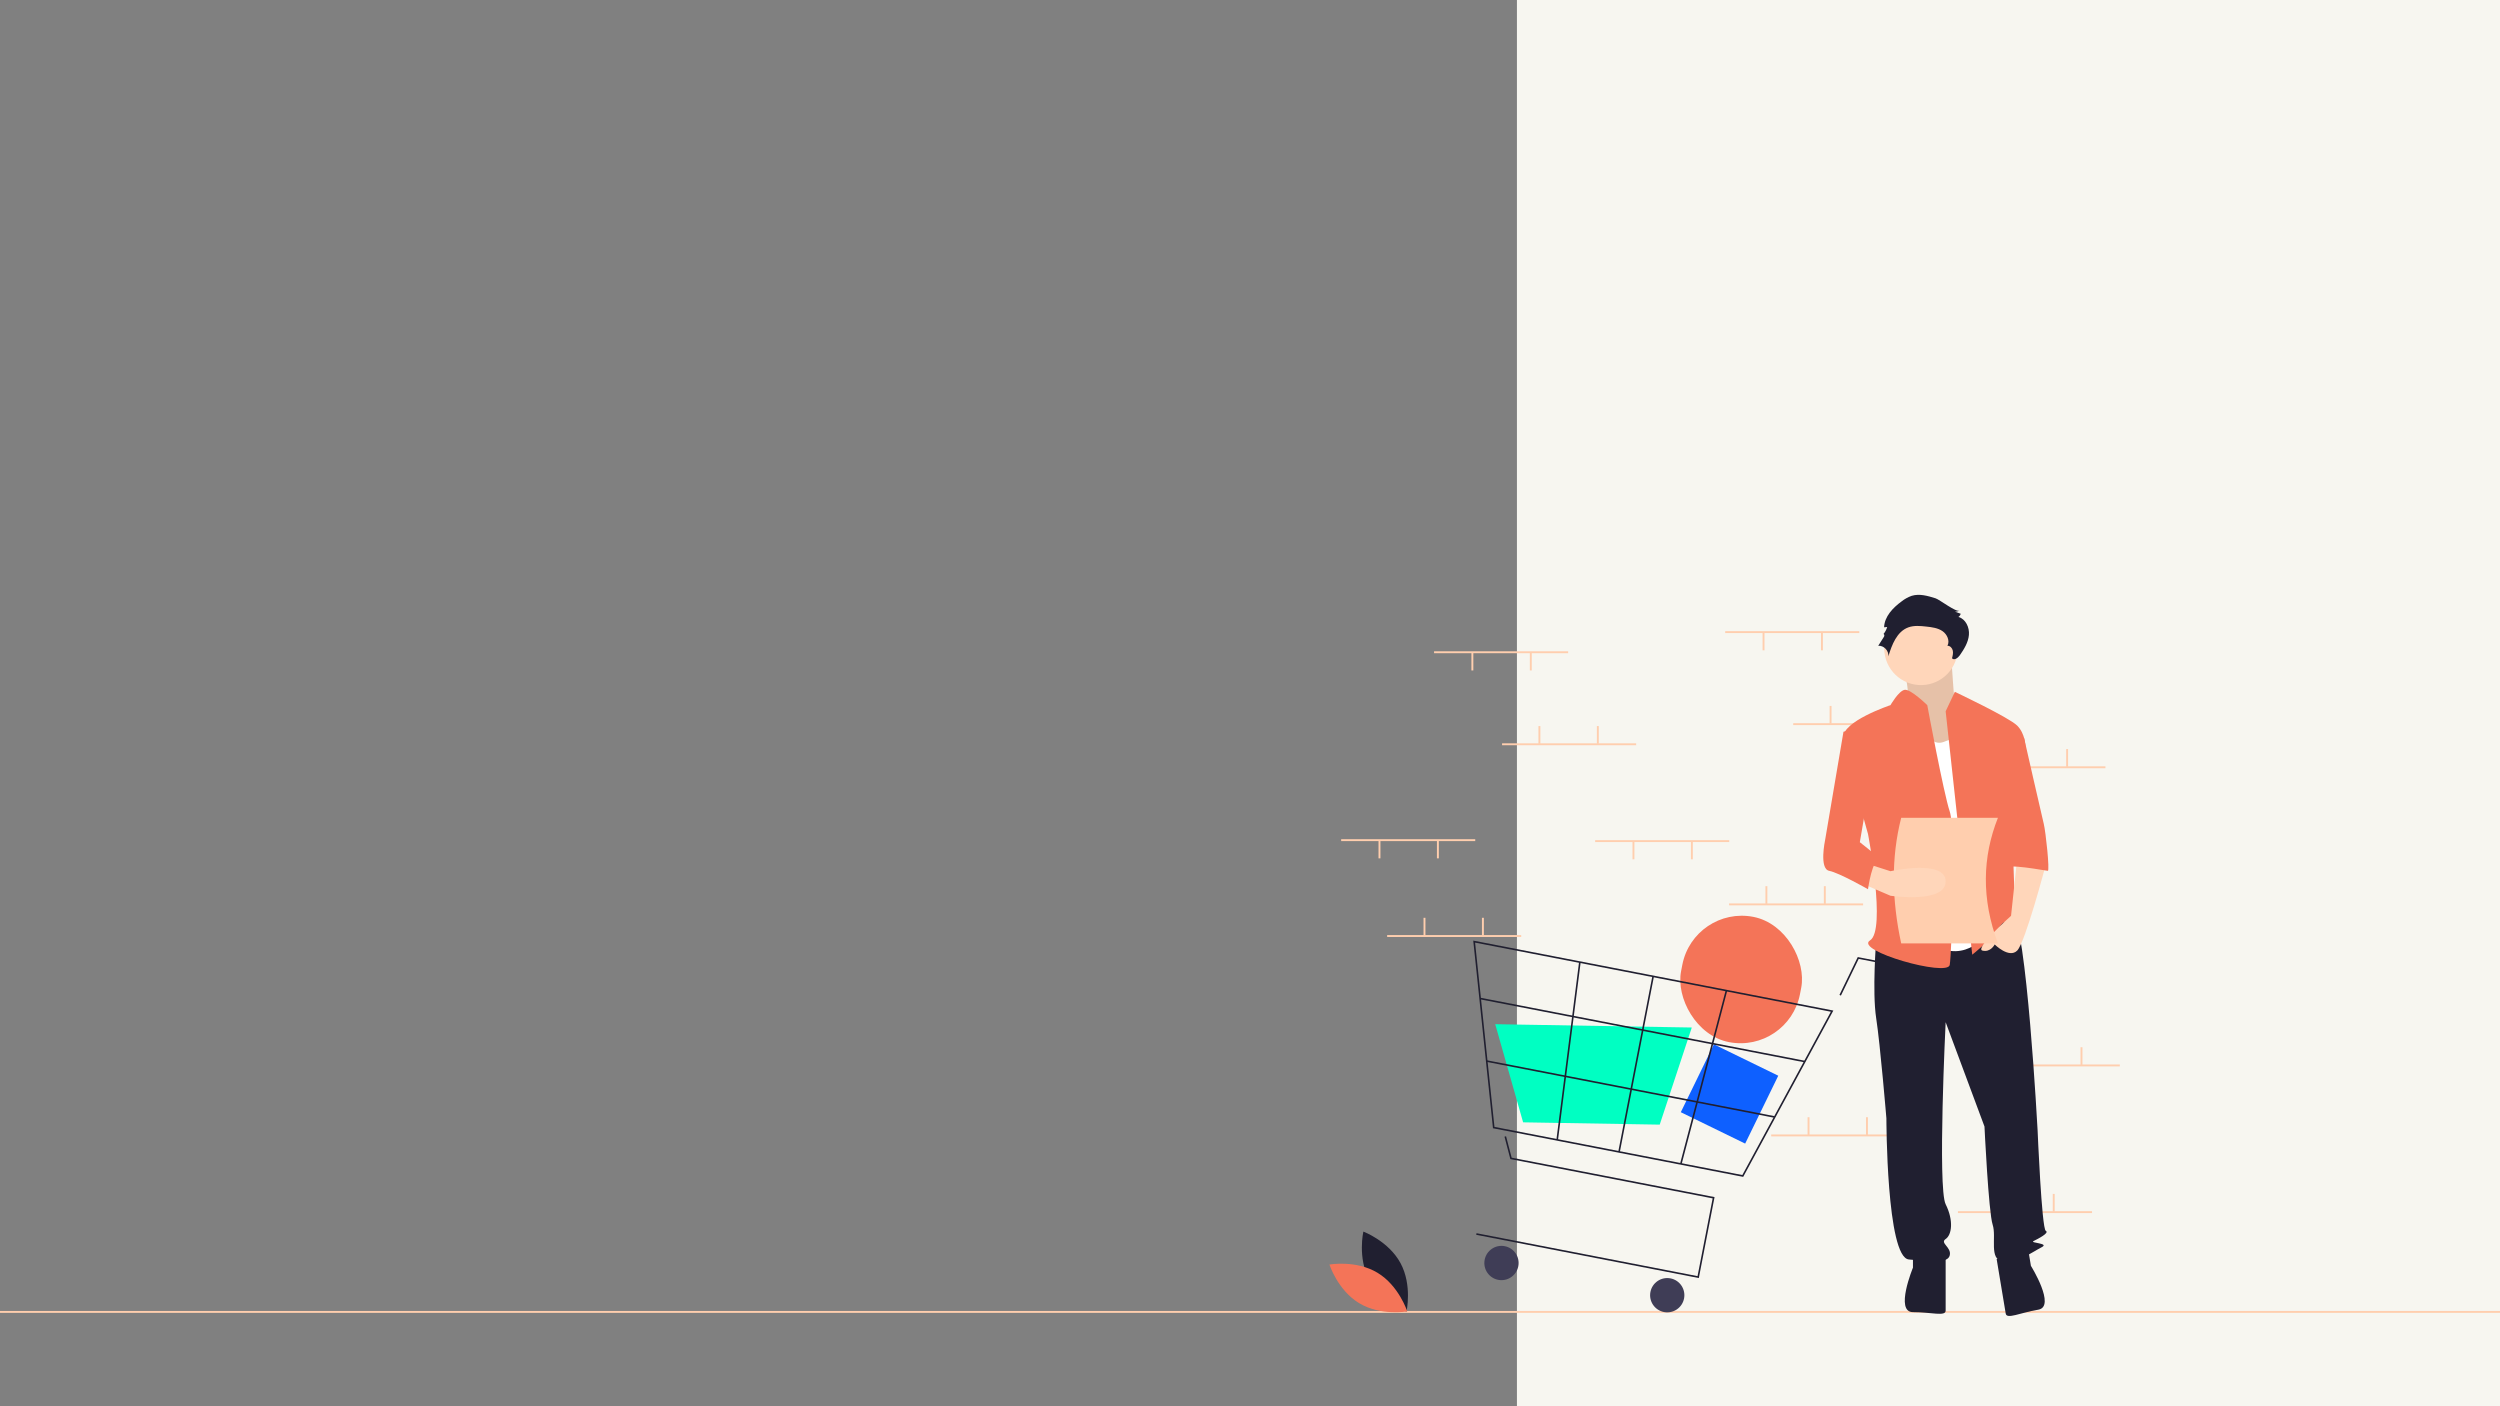 <svg width="1920" height="1080" viewBox="0 0 1920 1080" fill="none" xmlns="http://www.w3.org/2000/svg">
<rect x="0" y="0" width="1920" height="1080" fill="#808080" stroke="none"/>
<rect width="755" height="1080" transform="matrix(-1 0 0 1 1920 0)" fill="#F7F6F0"/>
<path d="M1920 1006.81H0V1008.28H1920V1006.81Z" fill="#FFCEAE"/>
<rect x="1286" y="270" width="464" height="736" fill="#F7F6F0"/>
<rect x="1316.27" y="802.041" width="55" height="58" transform="rotate(25.992 1316.27 802.041)" fill="#0E60FF"/>
<rect x="1300.9" y="695.281" width="93" height="98" rx="46.5" transform="rotate(10.992 1300.9 695.281)" fill="#F47458"/>
<path d="M1051.62 983.058C1060.77 1000.03 1080.17 1007.31 1080.17 1007.31C1080.17 1007.31 1084.75 987.084 1075.61 970.114C1066.46 953.143 1047.06 945.858 1047.06 945.858C1047.06 945.858 1042.48 966.088 1051.62 983.058Z" fill="#201F30"/>
<path d="M1057.91 977.475C1074.41 987.415 1080.77 1007.16 1080.77 1007.16C1080.77 1007.16 1060.37 1010.78 1043.86 1000.85C1027.36 990.906 1021 971.163 1021 971.163C1021 971.163 1041.4 967.536 1057.91 977.475Z" fill="#F47458"/>
<path d="M1427.94 484.726H1324.96V486.198H1427.94V484.726Z" fill="#FFCEAE"/>
<path d="M1399.99 485.83H1398.52V499.451H1399.99V485.83Z" fill="#FFCEAE"/>
<path d="M1355.12 485.83H1353.65V499.451H1355.12V485.83Z" fill="#FFCEAE"/>
<path d="M1480.16 555.408H1377.19V556.88H1480.16V555.408Z" fill="#FFCEAE"/>
<path d="M1406.61 542.155H1405.14V555.776H1406.61V542.155Z" fill="#FFCEAE"/>
<path d="M1451.48 542.155H1450.01V555.776H1451.48V542.155Z" fill="#FFCEAE"/>
<path d="M1616.98 588.54H1514V590.013H1616.98V588.54Z" fill="#FFCEAE"/>
<path d="M1543.42 575.288H1541.95V588.909H1543.42V575.288Z" fill="#FFCEAE"/>
<path d="M1588.29 575.288H1586.82V588.909H1588.29V575.288Z" fill="#FFCEAE"/>
<path d="M1606.68 930.172H1503.7V931.644H1606.68V930.172Z" fill="#FFCEAE"/>
<path d="M1533.12 916.919H1531.65V930.54H1533.12V916.919Z" fill="#FFCEAE"/>
<path d="M1577.99 916.919H1576.52V930.54H1577.99V916.919Z" fill="#FFCEAE"/>
<path d="M1430.88 693.828H1327.91V695.3H1430.88V693.828Z" fill="#FFCEAE"/>
<path d="M1357.33 680.575H1355.86V694.196H1357.33V680.575Z" fill="#FFCEAE"/>
<path d="M1402.2 680.575H1400.72V694.196H1402.2V680.575Z" fill="#FFCEAE"/>
<path d="M1463.25 871.27H1360.27V872.742H1463.25V871.27Z" fill="#FFCEAE"/>
<path d="M1389.69 858.017H1388.22V871.638H1389.69V858.017Z" fill="#FFCEAE"/>
<path d="M1434.56 858.017H1433.09V871.638H1434.56V858.017Z" fill="#FFCEAE"/>
<path d="M1628.01 817.521H1525.03V818.994H1628.01V817.521Z" fill="#FFCEAE"/>
<path d="M1554.45 804.269H1552.98V817.89H1554.45V804.269Z" fill="#FFCEAE"/>
<path d="M1599.32 804.269H1597.85V817.89H1599.32V804.269Z" fill="#FFCEAE"/>
<path d="M1304.7 981.546L1133.73 948.336L1133.97 947.105L1303.71 980.076L1315.31 920.361L1159.94 890.182L1155.45 872.976L1156.66 872.659L1160.95 889.1L1316.78 919.368L1304.7 981.546Z" fill="#201F30"/>
<path d="M1150.62 982.921C1157.76 984.306 1164.66 979.642 1166.05 972.502C1167.44 965.362 1162.78 958.451 1155.65 957.065C1148.51 955.68 1141.61 960.344 1140.22 967.484C1138.83 974.624 1143.49 981.535 1150.62 982.921Z" fill="#3F3D56"/>
<path d="M1277.93 1007.65C1285.06 1009.03 1291.97 1004.37 1293.36 997.23C1294.74 990.09 1290.09 983.179 1282.95 981.793C1275.82 980.408 1268.91 985.073 1267.53 992.213C1266.14 999.352 1270.8 1006.26 1277.93 1007.65Z" fill="#3F3D56"/>
<path d="M1482.28 757.308C1486.7 758.166 1490.97 755.278 1491.83 750.858C1492.69 746.438 1489.8 742.16 1485.39 741.302C1480.97 740.444 1476.7 743.332 1475.84 747.752C1474.98 752.172 1477.86 756.45 1482.28 757.308Z" fill="#3F3D56"/>
<path d="M1338.77 903.836L1146.6 866.508L1131.44 722.38L1408.02 776.103L1407.61 776.855L1338.77 903.836ZM1147.75 865.454L1338.11 902.43L1406.1 777.009L1132.87 723.935L1147.75 865.454Z" fill="#201F30"/>
<path d="M1274.66 863.722L1169.75 861.95L1148.32 786.577L1299.3 789.128L1299.15 789.567L1274.66 863.722Z" fill="#00FFC2"/>
<path d="M1413.83 764.618L1412.7 764.071L1426.76 735.025L1473.98 744.196L1473.74 745.428L1427.47 736.441L1413.83 764.618Z" fill="#201F30"/>
<path d="M1386.19 814.665L1136.87 766.237L1136.63 767.468L1385.95 815.896L1386.19 814.665Z" fill="#201F30"/>
<path d="M1363.1 857.252L1141.92 814.29L1141.68 815.522L1362.86 858.484L1363.1 857.252Z" fill="#201F30"/>
<path d="M1270.22 749.976L1268.99 749.737L1242.81 884.557L1244.04 884.796L1270.22 749.976Z" fill="#201F30"/>
<path d="M1325.3 760.634L1290.28 893.736L1291.5 894.055L1326.51 760.953L1325.3 760.634Z" fill="#201F30"/>
<path d="M1213.96 739.006L1212.71 738.847L1195.3 875.372L1196.55 875.53L1213.96 739.006Z" fill="#201F30"/>
<path d="M1458.95 503.845C1458.95 503.845 1469.7 534.479 1463.09 539.192C1456.47 543.904 1485.42 582.393 1485.42 582.393L1520.16 572.967L1501.14 540.763C1501.14 540.763 1498.65 508.558 1498.65 503.845C1498.65 499.132 1458.95 503.845 1458.95 503.845Z" fill="#FFD6BA"/>
<path opacity="0.1" d="M1458.95 503.845C1458.95 503.845 1469.7 534.479 1463.09 539.192C1456.47 543.904 1485.42 582.393 1485.42 582.393L1520.16 572.967L1501.14 540.763C1501.14 540.763 1498.65 508.558 1498.65 503.845C1498.65 499.132 1458.95 503.845 1458.95 503.845Z" fill="black"/>
<path d="M1440.9 722.209C1440.9 722.209 1437.77 761.482 1440.9 781.905C1444.04 802.327 1448.75 858.882 1448.75 858.882C1448.75 858.882 1448.75 965.707 1466.01 967.278C1483.28 968.849 1495.83 970.42 1497.4 964.136C1498.97 957.852 1489.56 954.71 1494.26 951.568C1498.97 948.426 1500.54 937.43 1494.26 924.862C1487.99 912.294 1494.26 785.047 1494.26 785.047L1524.08 865.166C1524.08 865.166 1527.22 931.146 1530.36 940.571C1533.5 949.997 1527.22 967.278 1538.21 968.849C1549.19 970.42 1561.75 960.994 1568.03 957.852C1574.3 954.71 1558.61 954.71 1561.75 953.139C1564.89 951.568 1574.3 946.855 1571.16 945.284C1568.03 943.713 1564.89 868.307 1564.89 868.307C1564.89 868.307 1556.25 707.284 1545.27 701.001C1534.28 694.717 1527.22 705.54 1527.22 705.54L1440.9 722.209Z" fill="#201F30"/>
<path d="M1469.15 960.994V973.561C1469.15 973.561 1455.03 1007.72 1469.15 1007.72C1483.28 1007.72 1494.26 1011.26 1494.26 1006.55V964.136L1469.15 960.994Z" fill="#201F30"/>
<path d="M1557.68 959.752L1559.74 972.149C1559.74 972.149 1579.28 1003.53 1565.35 1005.85C1551.42 1008.17 1541.16 1013.46 1540.39 1008.81L1533.43 966.97L1557.68 959.752Z" fill="#201F30"/>
<path d="M1467.8 525.135C1482.84 529.292 1498.4 520.46 1502.56 505.407C1506.72 490.355 1497.91 474.782 1482.87 470.625C1467.83 466.468 1452.27 475.3 1448.11 490.353C1443.95 505.405 1452.76 520.978 1467.8 525.135Z" fill="#FFD6BA"/>
<path d="M1472.29 550.974C1472.29 550.974 1480.14 574.538 1492.69 569.826L1505.25 565.113L1527.22 715.924C1527.22 715.924 1509.96 741.06 1484.85 725.35C1459.74 709.641 1472.29 550.974 1472.29 550.974Z" fill="white"/>
<path d="M1494.26 546.261L1501.33 531.337C1501.33 531.337 1542.92 550.974 1549.19 557.258C1555.47 563.542 1555.47 572.967 1555.47 572.967L1544.48 612.241C1544.48 612.241 1547.62 698.644 1547.62 701.786C1547.62 704.928 1558.61 722.208 1550.76 715.924C1542.92 709.64 1541.35 703.357 1535.07 712.782C1528.79 722.208 1514.67 733.205 1514.67 733.205L1494.26 546.261Z" fill="#F47458"/>
<path d="M1549.19 659.37L1544.48 703.357C1544.48 703.357 1516.24 728.492 1522.51 730.063C1528.79 731.634 1531.93 725.35 1531.93 725.35C1531.93 725.35 1542.92 736.347 1549.19 730.063C1555.47 723.779 1571.16 664.083 1571.16 664.083L1549.19 659.37Z" fill="#FFD6BA"/>
<path d="M1486.56 459.522C1480.59 457.637 1474.16 455.744 1468.17 457.593C1465.38 458.58 1462.76 460.025 1460.44 461.868C1453.75 466.77 1447.29 473.478 1446.98 481.769L1449.35 481.526C1448.77 483.603 1447.75 485.527 1446.34 487.158C1446.88 486.365 1447.5 488.06 1446.98 488.872L1442.49 495.957C1446.75 495.606 1450.78 499.815 1450.24 504.064C1452.99 495.154 1456.77 485.108 1465.5 481.86C1469.91 480.222 1474.78 480.696 1479.45 481.213C1483.76 481.69 1488.26 482.253 1491.83 484.704C1495.41 487.156 1497.66 492.131 1495.63 495.968C1497.63 495.843 1499.31 497.677 1499.74 499.632C1500.17 501.586 1499.66 503.61 1499.15 505.546C1500.72 507.457 1503.68 505.34 1505.09 503.314C1508.41 498.559 1511.61 493.407 1512.13 487.634C1512.65 481.86 1509.62 475.37 1504.05 473.809C1504.93 473.251 1505.56 472.372 1505.81 471.356L1501.32 469.695C1502.53 469.852 1503.76 469.583 1504.8 468.932C1502.39 470.455 1489.52 460.454 1486.56 459.522Z" fill="#201F30"/>
<path d="M1480.14 541.548C1480.14 541.548 1467.36 529.016 1462.77 529.784C1458.17 530.552 1451.89 541.548 1451.89 541.548C1451.89 541.548 1414.22 554.116 1415.79 566.684C1417.36 579.251 1434.63 640.518 1434.63 640.518C1434.63 640.518 1448.75 714.353 1436.2 722.208C1423.64 730.063 1495.83 750.485 1497.4 741.06C1498.97 731.634 1502.11 637.377 1497.4 623.238C1492.69 609.099 1480.14 541.548 1480.14 541.548Z" fill="#F47458"/>
<path d="M1535.07 566.684H1554.47C1554.47 566.684 1568.03 626.38 1569.6 632.664C1571.16 638.948 1574.3 668.796 1572.73 668.796C1571.16 668.796 1539.78 662.512 1539.78 667.225L1535.07 566.684Z" fill="#F47458"/>
<path d="M1534.41 724.511H1460.12C1452.87 691.128 1452.27 658.875 1460.12 628.059H1534.41C1522.42 658.32 1521.67 690.353 1534.41 724.511Z" fill="#FFCEAE"/>
<path d="M1429.92 678.509L1451.89 687.934C1451.89 687.934 1494.26 694.218 1494.26 676.938C1494.26 659.657 1451.89 669.083 1451.89 669.083L1437.76 664.562L1429.92 678.509Z" fill="#FFD6BA"/>
<path d="M1434.63 557.258L1415.79 561.971L1401.67 645.231C1401.67 645.231 1396.96 667.225 1404.81 668.796C1412.65 670.367 1434.63 682.934 1434.63 682.934C1434.63 682.934 1437.76 659.37 1444.04 659.37L1428.35 646.802L1437.76 591.819L1434.63 557.258Z" fill="#F47458"/>
<path d="M1168.29 718.125H1065.32V719.597H1168.29V718.125Z" fill="#FFCEAE"/>
<path d="M1094.74 704.872H1093.27V718.493H1094.74V704.872Z" fill="#FFCEAE"/>
<path d="M1139.61 704.872H1138.13V718.493H1139.61V704.872Z" fill="#FFCEAE"/>
<path d="M1204.33 500.188H1101.36V501.66H1204.33V500.188Z" fill="#FFCEAE"/>
<path d="M1176.38 501.292H1174.91V514.913H1176.38V501.292Z" fill="#FFCEAE"/>
<path d="M1131.52 501.292H1130.04V514.913H1131.52V501.292Z" fill="#FFCEAE"/>
<path d="M1328.05 645.233H1225.07V646.706H1328.05V645.233Z" fill="#FFCEAE"/>
<path d="M1300.1 646.338H1298.62V659.959H1300.1V646.338Z" fill="#FFCEAE"/>
<path d="M1255.23 646.338H1253.76V659.959H1255.23V646.338Z" fill="#FFCEAE"/>
<path d="M1132.99 644.497H1030.01V645.97H1132.99V644.497Z" fill="#FFCEAE"/>
<path d="M1105.04 645.602H1103.56V659.223H1105.04V645.602Z" fill="#FFCEAE"/>
<path d="M1060.17 645.602H1058.7V659.223H1060.17V645.602Z" fill="#FFCEAE"/>
<path d="M1256.56 570.87H1153.58V572.342H1256.56V570.87Z" fill="#FFCEAE"/>
<path d="M1183 557.617H1181.53V571.238H1183V557.617Z" fill="#FFCEAE"/>
<path d="M1227.87 557.617H1226.4V571.238H1227.87V557.617Z" fill="#FFCEAE"/>
</svg>
